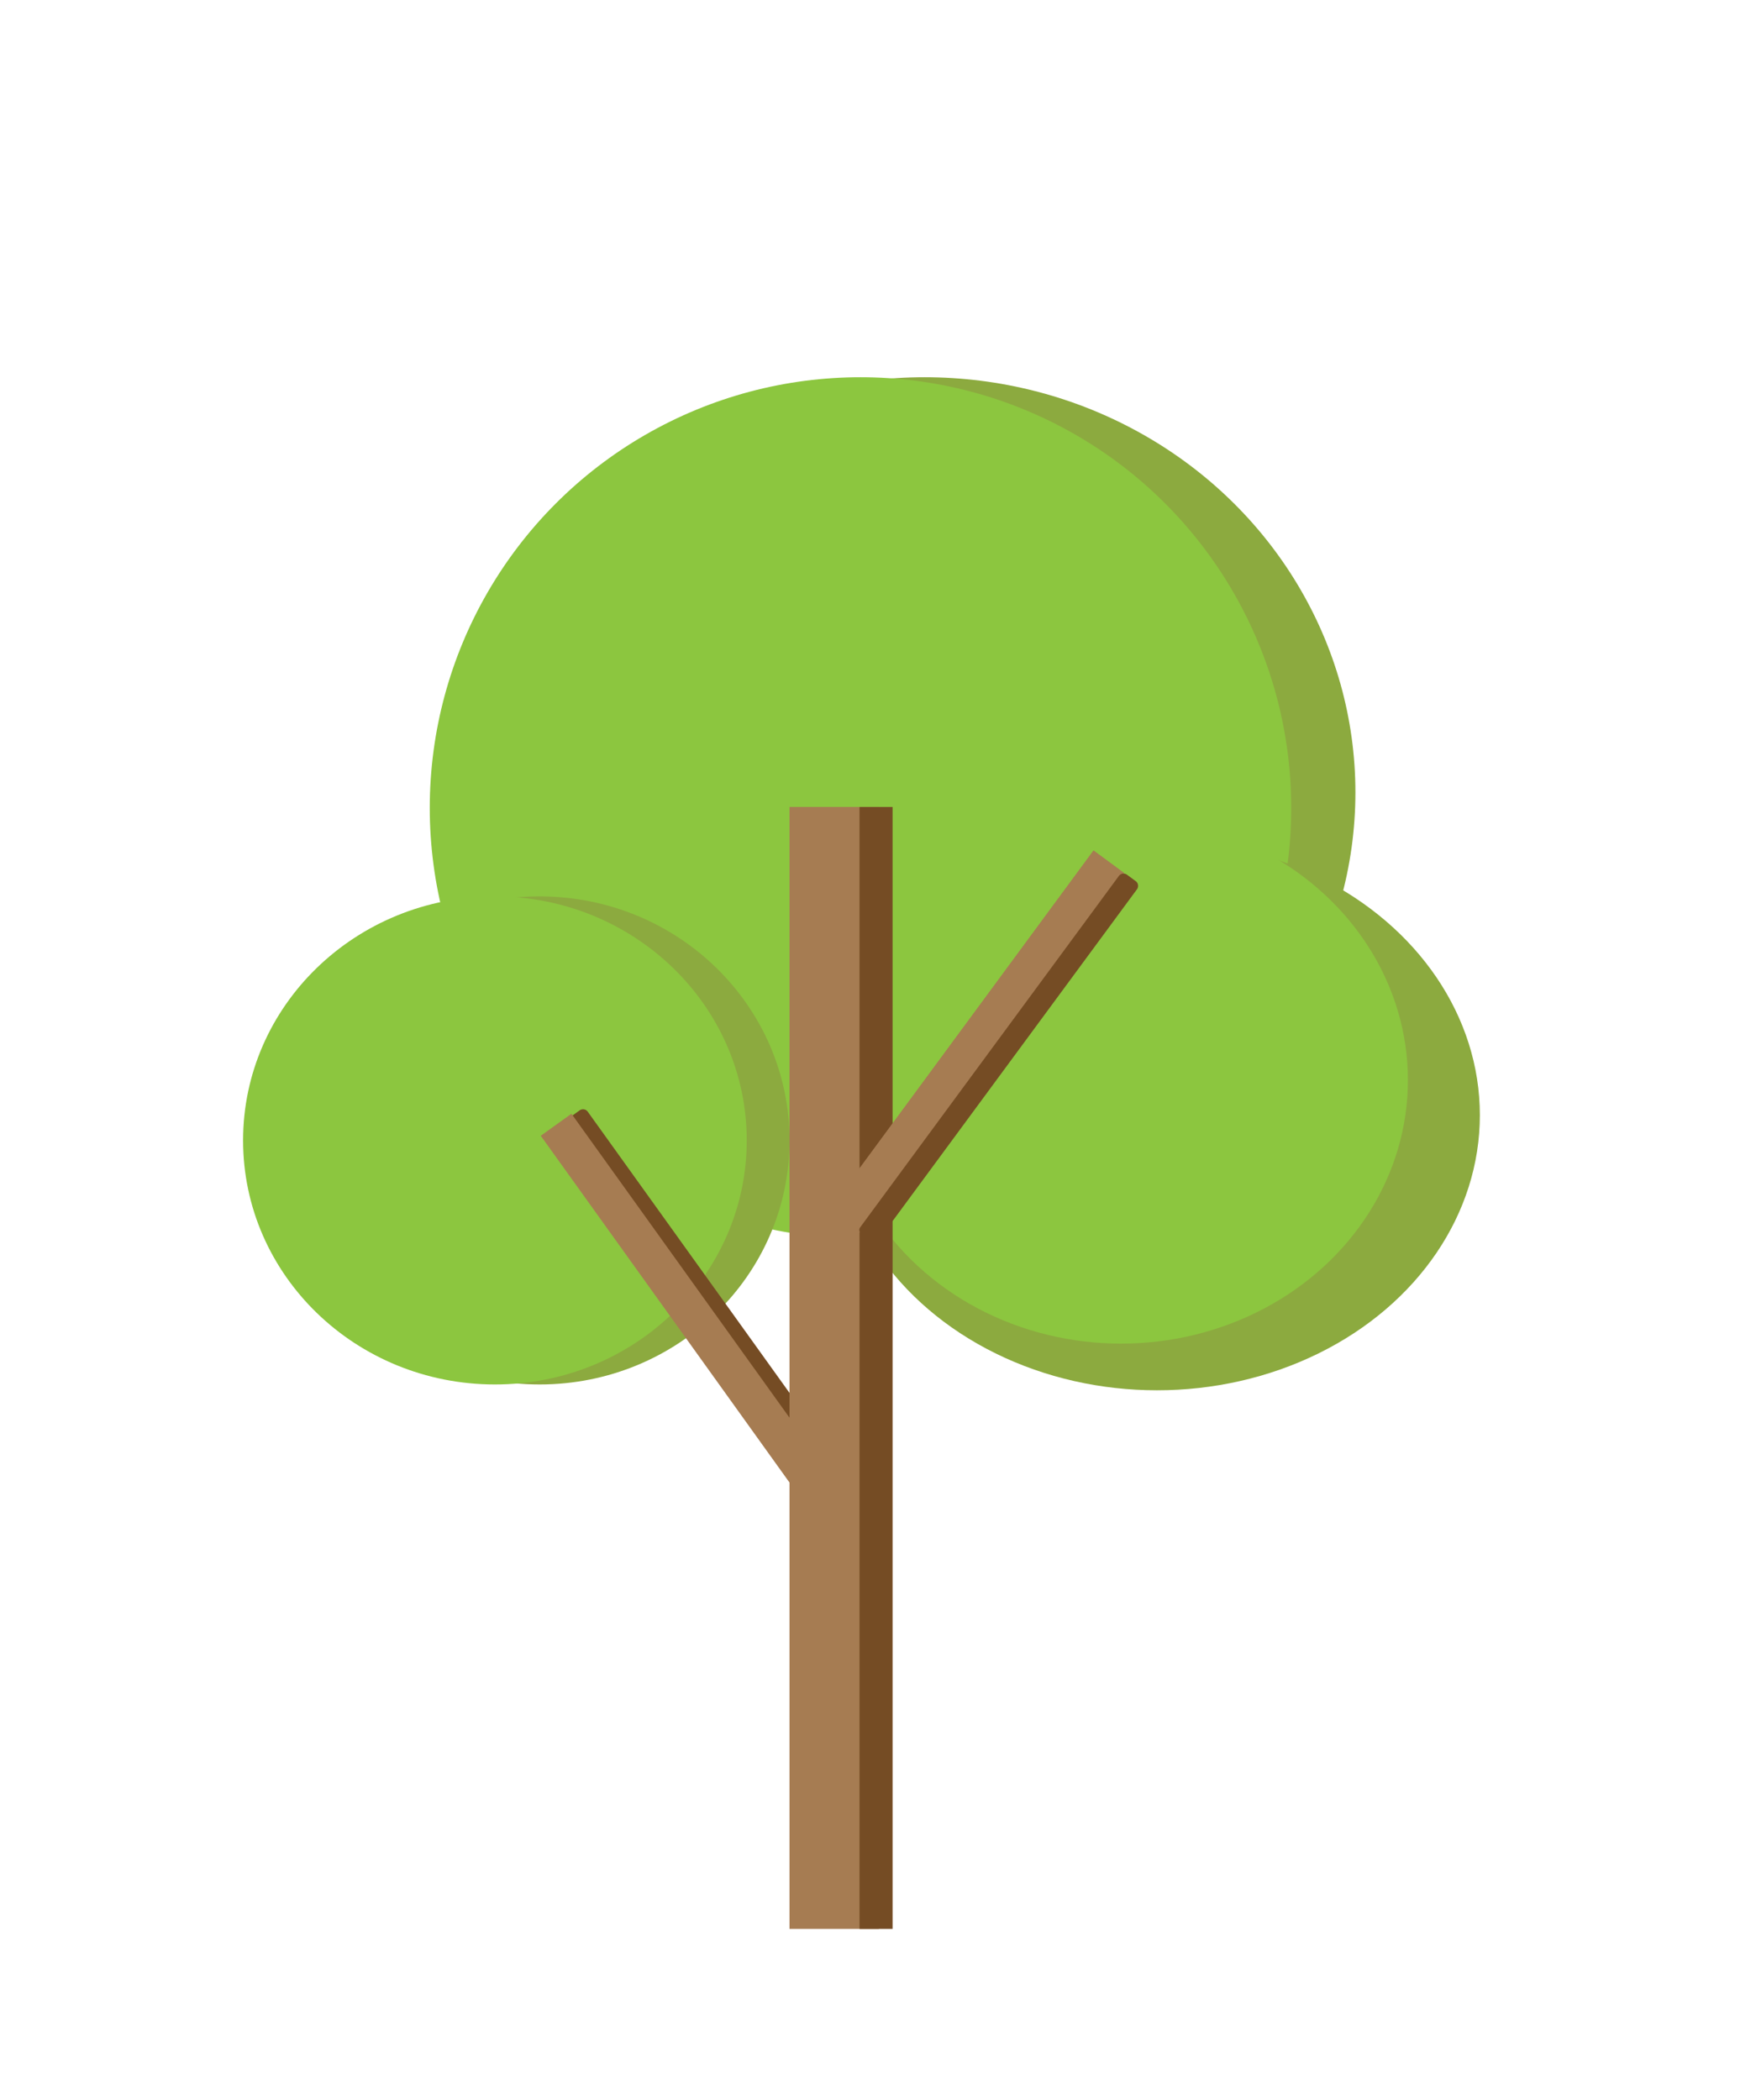 <svg id="Layer_1" data-name="Layer 1" xmlns="http://www.w3.org/2000/svg" width="903" height="1080" viewBox="0 0 903 1080"><defs><style>.cls-1{fill:#8caa3f;}.cls-2{fill:#8cc63f;}.cls-3{fill:#754c24;}.cls-4{fill:#a67c52;}</style></defs><title>Artboard 1</title><ellipse class="cls-1" cx="475.5" cy="407.5" rx="221.5" ry="213.5"/><circle class="cls-2" cx="442.5" cy="415.5" r="221.5"/><ellipse class="cls-1" cx="277.5" cy="586.5" rx="128.5" ry="125.5"/><ellipse class="cls-1" cx="595" cy="573.5" rx="166" ry="141.5"/><ellipse class="cls-2" cx="254.5" cy="586.5" rx="129.5" ry="125.5"/><path class="cls-3" d="M431.9,757.66l-5.09,3.66a2.28,2.28,0,0,1-3.16-.52L292.87,578.5a3,3,0,0,1,.7-4.23l4.47-3.21a3,3,0,0,1,4.23.7L432.6,753.43A3,3,0,0,1,431.9,757.66Z"/><ellipse class="cls-2" cx="576.5" cy="555.5" rx="147.5" ry="135.5"/><rect class="cls-4" x="406" y="415" width="46" height="577"/><rect class="cls-3" x="442" y="415" width="17" height="577"/><rect class="cls-4" x="385.68" y="526.78" width="231.64" height="19.44" transform="translate(-227.87 622.24) rotate(-53.64)"/><rect class="cls-4" x="385.68" y="526.78" width="231.64" height="19.44" transform="translate(-227.87 622.24) rotate(-53.64)"/><path class="cls-3" d="M447.87,638.06l-5.05-3.72a2.27,2.27,0,0,1-.48-3.16l133-180.67a3,3,0,0,1,4.23-.64l4.44,3.27a3,3,0,0,1,.64,4.23l-132.57,180A3,3,0,0,1,447.87,638.06Z"/><rect class="cls-4" x="343.78" y="556.68" width="19.44" height="231.64" transform="translate(-325.73 332.11) rotate(-35.65)"/></svg>
